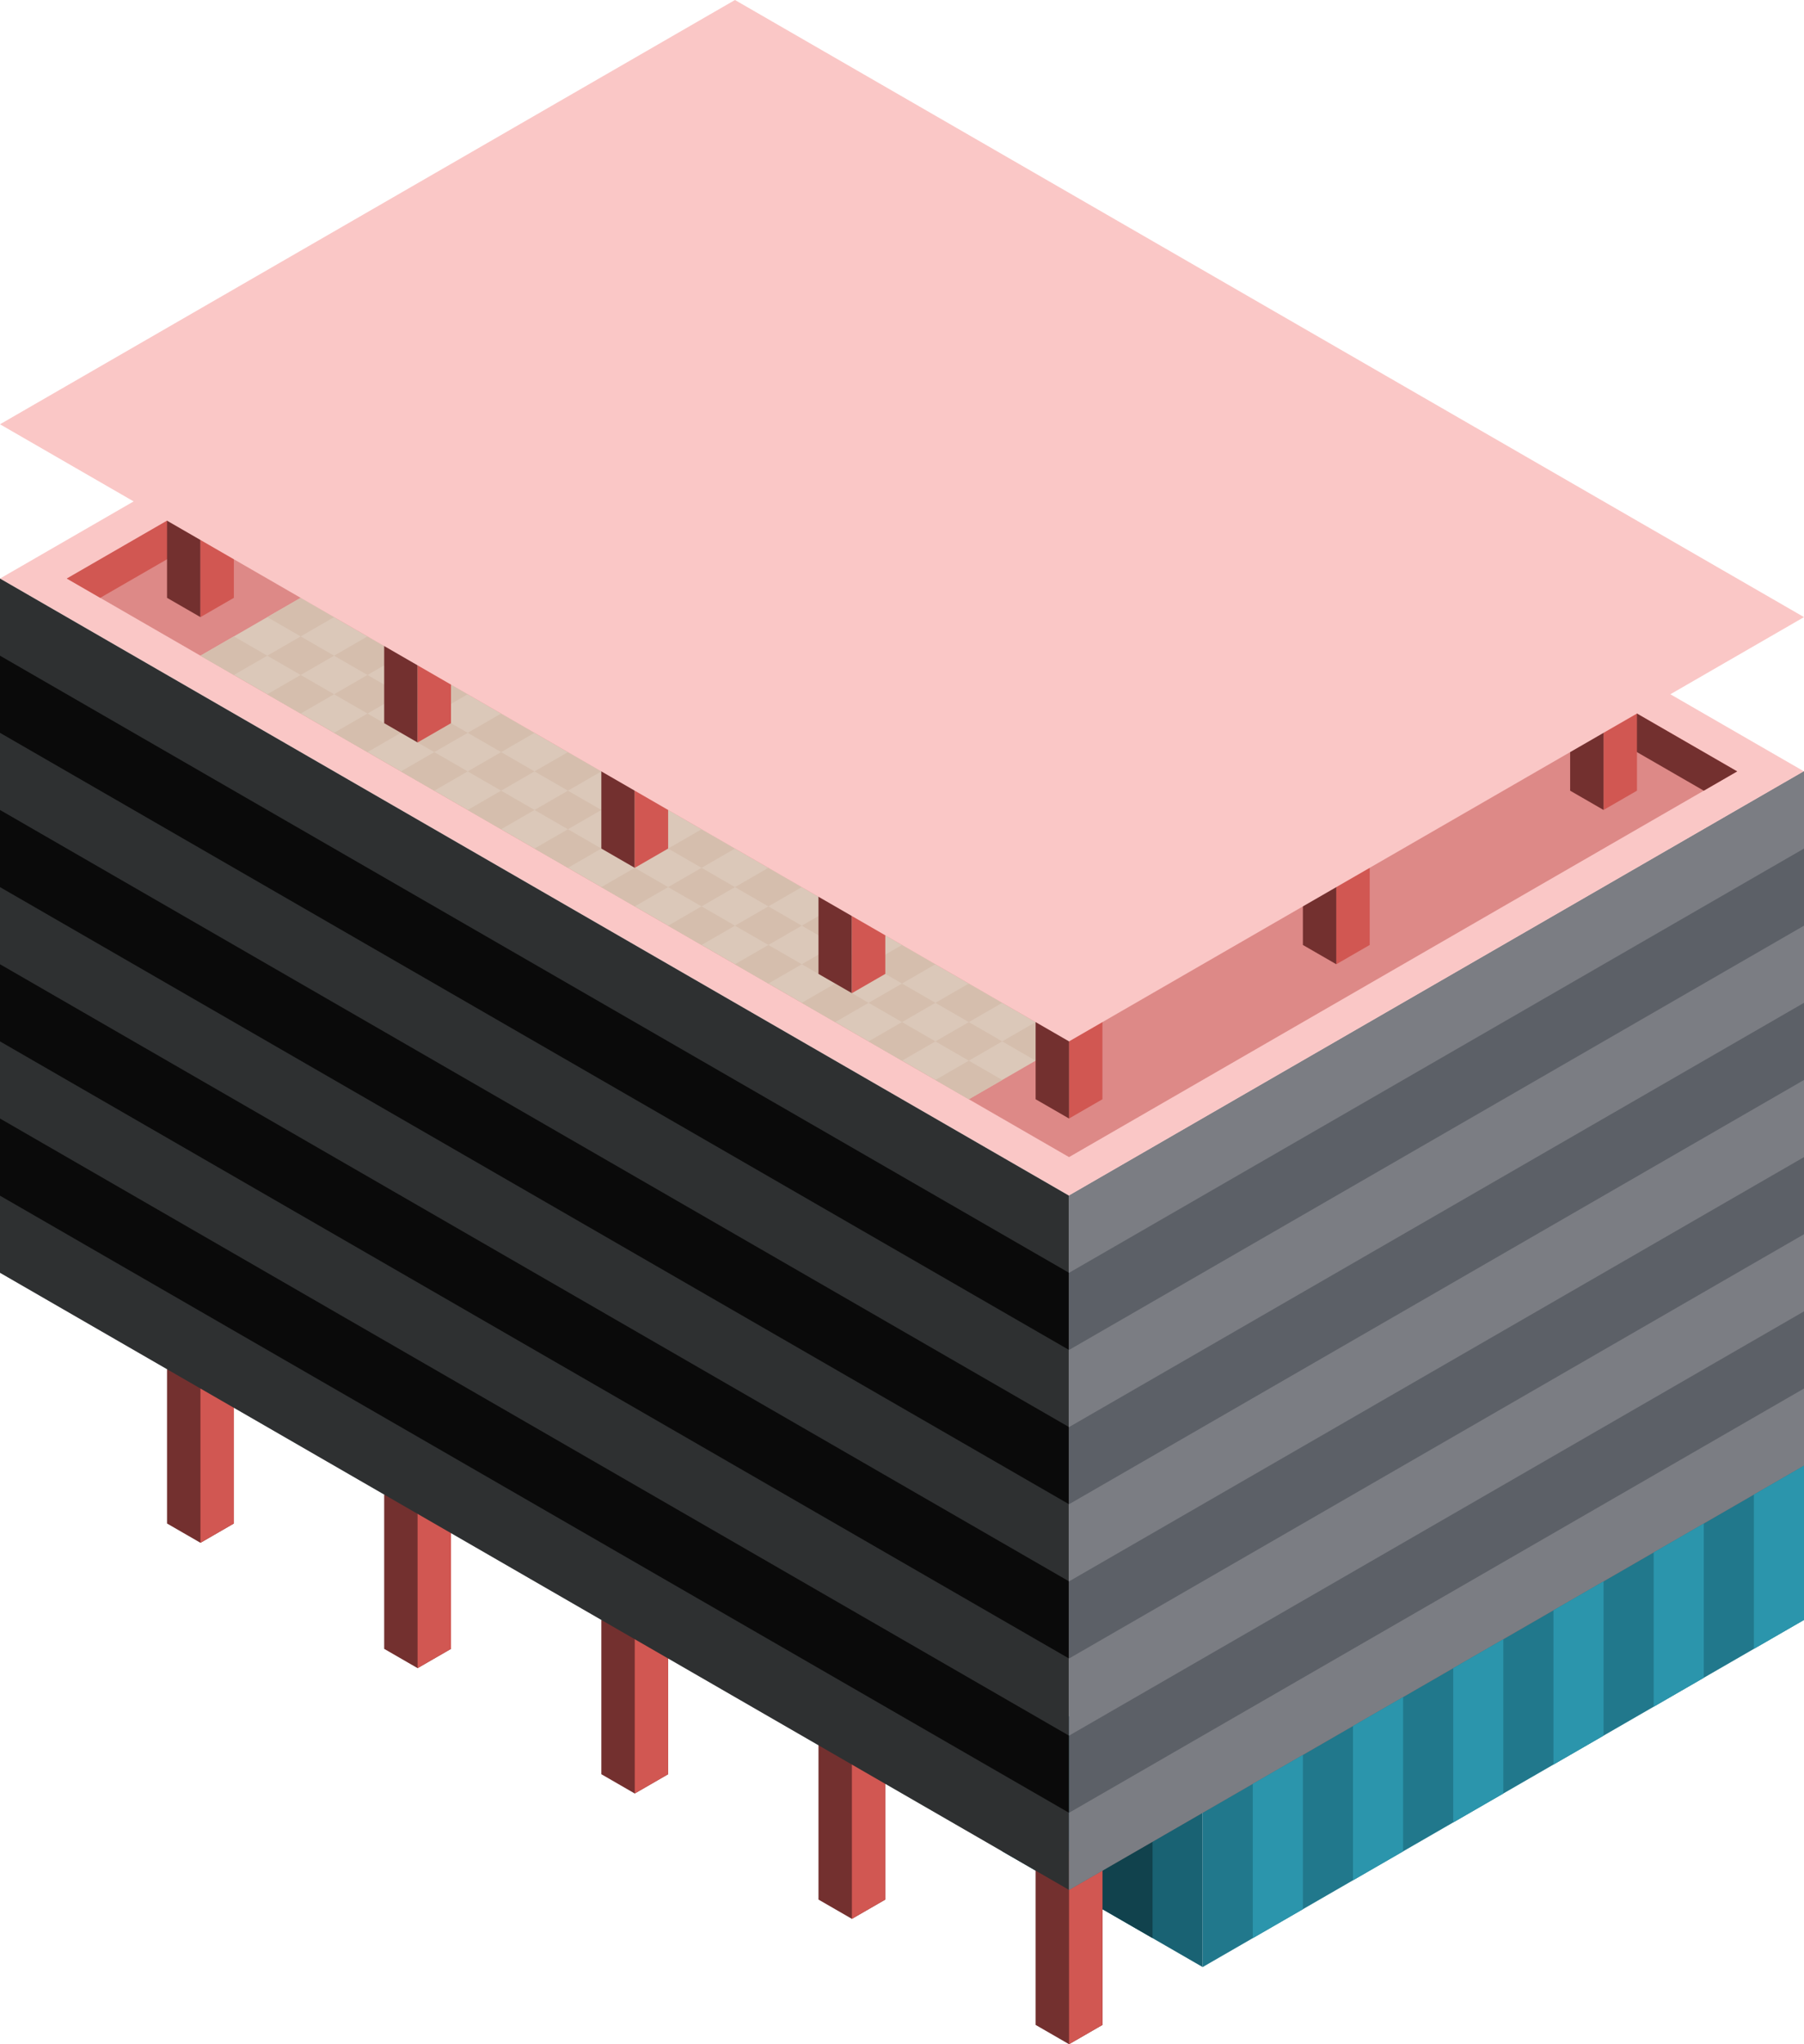<svg id="Layer_1" data-name="Layer 1" xmlns="http://www.w3.org/2000/svg" viewBox="0 0 270 305.996">
  <defs>
    <style>
      .curtain-L-prim-light {
        fill: #196273;
      }

      .exterior-L-prim {
        fill: #73302f;
      }

      .exterior-R-prim {
        fill: #d15752;
      }

      .curtain-L-prim-dark {
        fill: #11424d;
      }

      .top-light {
        fill: #fac7c6;
      }

      .top-prim {
        fill: #dd8987;
      }

      .cls-1 {
        fill: #dbc8b9;
      }

      .curtain-R-prim-dark {
        fill: #21788c;
      }

      .cls-2 {
        fill: #d5bead;
      }

      .cls-3 {
        fill: #2e3031;
      }

      .cls-4 {
        fill: #0a0a0a;
      }

      .cls-5 {
        fill: #5c6067;
      }

      .cls-6 {
        fill: #7b7d83;
      }

      .curtain-R-prim-light {
        fill: #2b95ac;
      }
    </style>
  </defs>
  <title>Artboard 60</title>
  <g id="root">
    <path id="windows-L4" class="curtain-L-prim-light" d="M180,268.468v25.981l-30-17.32V251.147Z"/>
    <path id="body-L1" class="exterior-L-prim" d="M35,204.959H25v23.094l5,2.887,5-2.887Z"/>
    <path id="body-R2" class="exterior-R-prim" d="M30,230.94V204.959l5,2.887v20.207Z"/>
    <path id="Path" class="curtain-L-prim-dark" d="M165,285.788v-23.094l7.5,4.33v23.094Z"/>
    <path id="body-L1-2" data-name="body-L1" class="exterior-L-prim" d="M67.5,223.723h-10v23.094l5,2.887,5-2.887Z"/>
    <path id="body-R2-2" data-name="body-R2" class="exterior-R-prim" d="M62.5,249.704V223.723l5,2.887v20.207Z"/>
    <path id="body-L1-3" data-name="body-L1" class="exterior-L-prim" d="M100,242.487H90v23.094l5,2.887,5-2.887Z"/>
    <path id="body-R2-3" data-name="body-R2" class="exterior-R-prim" d="M95,268.468v-26.094l5,2.887v20.32Z"/>
    <path id="body-L1-4" data-name="body-L1" class="exterior-L-prim" d="M132.5,261.251l-10-6v29.094l5,2.887,5-2.887Z"/>
    <path id="body-R2-4" data-name="body-R2" class="exterior-R-prim" d="M127.5,287.232v-29.094l5,2.887V284.345Z"/>
    <path id="body-L1-5" data-name="body-L1" class="exterior-L-prim" d="M160,305.996l5-2.887V274.241l-5,2.887-5-2.887v28.867Z"/>
    <path id="body-R2-5" data-name="body-R2" class="exterior-R-prim" d="M160,277.128l5-2.887v28.867l-5,2.887Z"/>
    <path id="top-T1" class="top-light" d="M160,178.979,270,115.47,110,23.094,0,86.603Z"/>
    <path id="top-T2" class="top-prim" d="M10,86.603,110,28.867,260,115.47,160,173.205Z"/>
    <path id="Path-2" data-name="Path" class="exterior-L-prim" d="M120,40.414V34.641L260,115.47l-5,2.887Z"/>
    <path id="Path-3" data-name="Path" class="exterior-R-prim" d="M120,23.094v5.774L15,89.489l-5-2.887Z"/>
    <path id="Path-4" data-name="Path" class="cls-1" d="M30,98.15l115,66.395,15-8.66L45,89.489Z"/>
    <path id="body-L1-6" data-name="body-L1" class="exterior-L-prim" d="M30,75.056l-5-2.887v17.32l5,2.887Z"/>
    <path id="body-R2-6" data-name="body-R2" class="exterior-R-prim" d="M30,92.376v-17.32l5-2.887v17.32Z"/>
    <path id="body-L1-7" data-name="body-L1" class="exterior-R-prim" d="M240,103.923l5-2.887v17.32l-5,2.887Z"/>
    <path id="body-R2-7" data-name="body-R2" class="exterior-L-prim" d="M240,121.244v-17.32l-5-2.887v17.32Z"/>
    <path id="windows-R1" class="curtain-R-prim-dark" d="M180,265.581,270,213.62v28.867l-90,51.962Z"/>
    <path id="Path-5" data-name="Path" class="cls-2" d="M75,124.13l5-2.887-5-2.887-5,2.887Z"/>
    <path id="Path-6" data-name="Path" class="cls-2" d="M65,118.357l5-2.887-5-2.887L60,115.47Z"/>
    <path id="Path-7" data-name="Path" class="cls-2" d="M115,147.225l5-2.887-5-2.887-5,2.887Z"/>
    <path id="Path-8" data-name="Path" class="cls-2" d="M135,158.771l5-2.887-5-2.887-5,2.887Z"/>
    <path id="Path-9" data-name="Path" class="cls-2" d="M145,164.545l5-2.887-5-2.887-5,2.887Z"/>
    <path id="Path-10" data-name="Path" class="cls-2" d="M45,106.81l5-2.887-5-2.887-5,2.887Z"/>
    <path id="Path-11" data-name="Path" class="cls-2" d="M95,135.678l5-2.887-5-2.887-5,2.887Z"/>
    <path id="Path-12" data-name="Path" class="cls-2" d="M35,101.036,40,98.15l-5-2.887L30,98.15Z"/>
    <path id="Path-13" data-name="Path" class="cls-2" d="M85,129.904l5-2.887L85,124.13l-5,2.887Z"/>
    <path id="Path-14" data-name="Path" class="cls-2" d="M55,112.583l5-2.887L55,106.81l-5,2.887Z"/>
    <path id="Path-15" data-name="Path" class="cls-2" d="M105,141.451l5-2.887-5-2.887-5,2.887Z"/>
    <path id="Path-16" data-name="Path" class="cls-2" d="M125,152.998l5-2.887-5-2.887-5,2.887Z"/>
    <path id="Path-17" data-name="Path" class="cls-2" d="M85,124.13l5-2.887-5-2.887-5,2.887Z"/>
    <path id="Path-18" data-name="Path" class="cls-2" d="M75,118.357l5-2.887-5-2.887L70,115.47Z"/>
    <path id="Path-19" data-name="Path" class="cls-2" d="M125,147.225l5-2.887-5-2.887-5,2.887Z"/>
    <path id="Path-20" data-name="Path" class="cls-2" d="M145,158.771l5-2.887-5-2.887-5,2.887Z"/>
    <path id="Path-21" data-name="Path" class="cls-2" d="M55,106.81l5-2.887-5-2.887-5,2.887Z"/>
    <path id="Path-22" data-name="Path" class="cls-2" d="M105,135.678l5-2.887-5-2.887-5,2.887Z"/>
    <path id="Path-23" data-name="Path" class="cls-2" d="M45,101.036,50,98.15l-5-2.887L40,98.15Z"/>
    <path id="Path-24" data-name="Path" class="cls-2" d="M95,129.904l5-2.887L95,124.13l-5,2.887Z"/>
    <path id="Path-25" data-name="Path" class="cls-2" d="M65,112.583l5-2.887L65,106.81l-5,2.887Z"/>
    <path id="Path-26" data-name="Path" class="cls-2" d="M115,141.451l5-2.887-5-2.887-5,2.887Z"/>
    <path id="Path-27" data-name="Path" class="cls-2" d="M135,152.998l5-2.887-5-2.887-5,2.887Z"/>
    <path id="Path-28" data-name="Path" class="cls-2" d="M85,118.357l5-2.887-5-2.887L80,115.47Z"/>
    <path id="Path-29" data-name="Path" class="cls-2" d="M75,112.583l5-2.887L75,106.81l-5,2.887Z"/>
    <path id="Path-30" data-name="Path" class="cls-2" d="M125,141.451l5-2.887-5-2.887-5,2.887Z"/>
    <path id="Path-31" data-name="Path" class="cls-2" d="M145,152.998l5-2.887-5-2.887-5,2.887Z"/>
    <path id="Path-32" data-name="Path" class="cls-2" d="M155,158.771l5-2.887-5-2.887-5,2.887Z"/>
    <path id="Path-33" data-name="Path" class="cls-2" d="M55,101.036,60,98.15l-5-2.887L50,98.15Z"/>
    <path id="Path-34" data-name="Path" class="cls-2" d="M105,129.904l5-2.887-5-2.887-5,2.887Z"/>
    <path id="Path-35" data-name="Path" class="cls-2" d="M45,95.263l5-2.887-5-2.887-5,2.887Z"/>
    <path id="Path-36" data-name="Path" class="cls-2" d="M95,124.13l5-2.887-5-2.887-5,2.887Z"/>
    <path id="Path-37" data-name="Path" class="cls-2" d="M65,106.81l5-2.887-5-2.887-5,2.887Z"/>
    <path id="Path-38" data-name="Path" class="cls-2" d="M115,135.677l5-2.887-5-2.887-5,2.887Z"/>
    <path id="Path-39" data-name="Path" class="cls-2" d="M135,147.224l5-2.887-5-2.887-5,2.887Z"/>
    <path id="windows-L4-2" data-name="windows-L4" class="cls-3" d="M0,190.526l160,92.376V178.979L0,86.603Z"/>
    <path id="windows-L1" class="cls-4" d="M0,109.697V98.15l160,92.376v11.547Z"/>
    <path id="windows-L1-2" data-name="windows-L1" class="cls-4" d="M0,155.885v-11.547l160,92.376v11.547Z"/>
    <path id="windows-L1-3" data-name="windows-L1" class="cls-4" d="M0,132.791v-11.547L160,213.62v11.547Z"/>
    <path id="windows-L1-4" data-name="windows-L1" class="cls-4" d="M0,178.979v-11.547l160,92.376v11.547Z"/>
    <path id="windows-R1-2" data-name="windows-R1" class="cls-5" d="M270,115.47v103.923L160,282.902V178.979Z"/>
    <path id="windows-R4" class="cls-6" d="M160,178.979,270,115.47v11.547L160,190.526Z"/>
    <path id="windows-R4-2" data-name="windows-R4" class="cls-6" d="M160,202.073l110-63.509v11.547L160,213.62Z"/>
    <path id="windows-R4-3" data-name="windows-R4" class="cls-6" d="M160,225.167l110-63.508V173.205L160,236.714Z"/>
    <path id="windows-R4-4" data-name="windows-R4" class="cls-6" d="M160,248.261l110-63.509v11.547L160,259.808Z"/>
    <path id="windows-R4-5" data-name="windows-R4" class="cls-6" d="M160,271.355l110-63.508v11.547L160,282.902Z"/>
    <path id="body-L1-8" data-name="body-L1" class="exterior-L-prim" d="M62.5,93.593l-5-2.887v17.547l5,2.887Z"/>
    <path id="body-R2-8" data-name="body-R2" class="exterior-R-prim" d="M62.5,111.14V96.593l5-3.113v14.774Z"/>
    <path id="body-L1-9" data-name="body-L1" class="exterior-L-prim" d="M95,112.583l-5-2.887v17.32l5,2.887Z"/>
    <path id="body-R2-9" data-name="body-R2" class="exterior-R-prim" d="M95,129.904v-17.32l5-2.887v17.32Z"/>
    <path id="body-L1-10" data-name="body-L1" class="exterior-L-prim" d="M127.5,131.121l-5-2.887v17.547l5,2.887Z"/>
    <path id="body-R2-10" data-name="body-R2" class="exterior-R-prim" d="M127.5,148.668v-14.547l5-3.113V145.781Z"/>
    <path id="body-R2-11" data-name="body-R2" class="exterior-R-prim" d="M160,150.111l5-2.887v17.32l-5,2.887Z"/>
    <path id="body-L1-11" data-name="body-L1" class="exterior-L-prim" d="M160,167.432V150.111l-5-2.887v17.32Z"/>
    <path id="body-R2-12" data-name="body-R2" class="exterior-R-prim" d="M200,127.017l5-2.887v17.32l-5,2.887Z"/>
    <path id="body-L1-12" data-name="body-L1" class="exterior-L-prim" d="M200,144.338V127.017l-5,2.887v11.547Z"/>
    <path id="anchor_0_155.885_270" class="top-light" d="M160,155.885,0,63.509,110,0,270,92.376Z"/>
    <path id="Path-40" data-name="Path" class="curtain-R-prim-light" d="M255,251.147v-23.094l-7.5,4.33v23.094Z"/>
    <path id="Path-41" data-name="Path" class="curtain-R-prim-light" d="M225,268.468v-23.094l-7.5,4.33v23.094Z"/>
    <path id="Path-42" data-name="Path" class="curtain-R-prim-light" d="M195,285.788v-23.094l-7.5,4.33v23.094Z"/>
    <path id="Path-43" data-name="Path" class="curtain-R-prim-light" d="M270,242.487v-23.094l-7.5,4.33v23.094Z"/>
    <path id="Path-44" data-name="Path" class="curtain-R-prim-light" d="M240,259.808v-23.094l-7.5,4.33v23.094Z"/>
    <path id="Path-45" data-name="Path" class="curtain-R-prim-light" d="M210,277.128v-23.094l-7.5,4.33v23.094Z"/>
  </g>
</svg>
